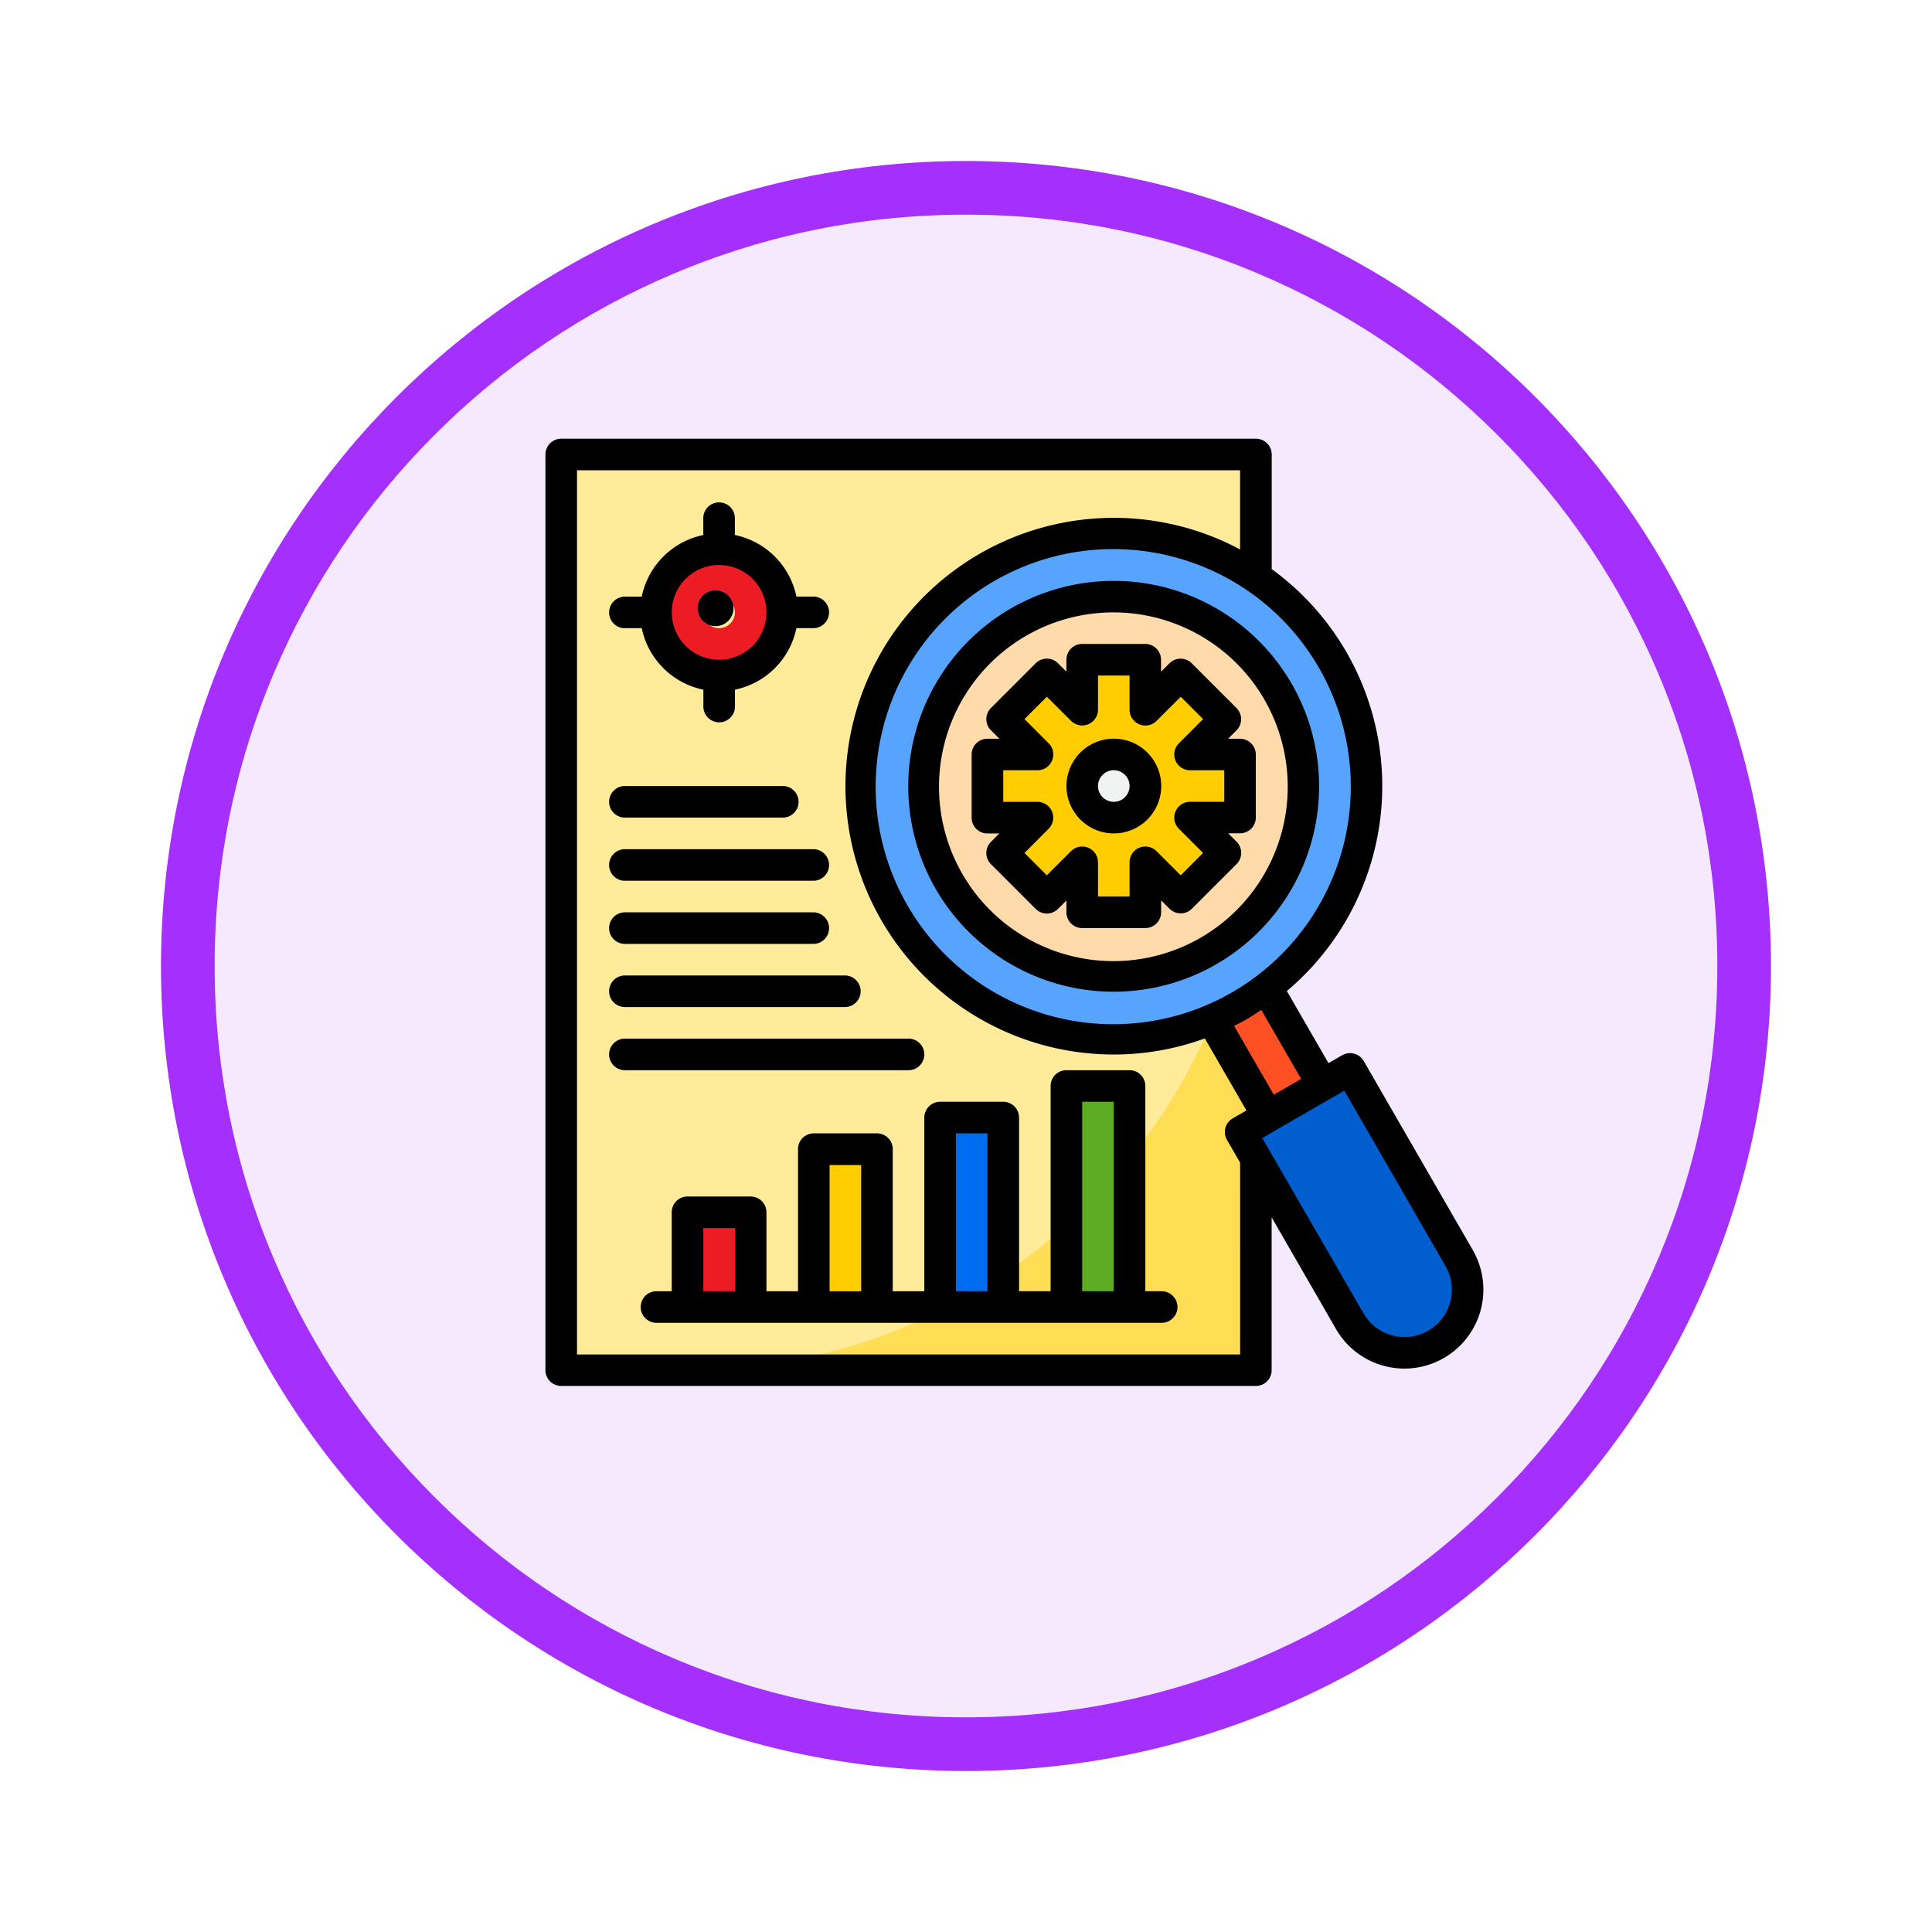 <svg xmlns="http://www.w3.org/2000/svg" xmlns:xlink="http://www.w3.org/1999/xlink" width="108" height="108" viewBox="0 0 108 108">
  <defs>
    <filter id="Trazado_904820" x="0" y="0" width="108" height="108" filterUnits="userSpaceOnUse">
      <feOffset dy="3" input="SourceAlpha"/>
      <feGaussianBlur stdDeviation="3" result="blur"/>
      <feFlood flood-opacity="0.161"/>
      <feComposite operator="in" in2="blur"/>
      <feComposite in="SourceGraphic"/>
    </filter>
  </defs>
  <g id="Grupo_1150699" data-name="Grupo 1150699" transform="translate(-199 -318)">
    <g id="Icono" transform="translate(-416.101 -4682)">
      <g transform="matrix(1, 0, 0, 1, 615.1, 5000)" filter="url(#Trazado_904820)">
        <g id="Trazado_904820-2" data-name="Trazado 904820" transform="translate(9 6)" fill="#f5e9fe">
          <path d="M 45 88.5 C 39.127 88.5 33.43 87.35 28.068 85.082 C 22.889 82.891 18.236 79.755 14.241 75.759 C 10.245 71.764 7.109 67.111 4.918 61.932 C 2.65 56.57 1.5 50.873 1.5 45 C 1.5 39.127 2.65 33.43 4.918 28.068 C 7.109 22.889 10.245 18.236 14.241 14.241 C 18.236 10.245 22.889 7.109 28.068 4.918 C 33.43 2.65 39.127 1.5 45 1.5 C 50.873 1.5 56.57 2.65 61.932 4.918 C 67.111 7.109 71.764 10.245 75.759 14.241 C 79.755 18.236 82.891 22.889 85.082 28.068 C 87.35 33.43 88.5 39.127 88.5 45 C 88.5 50.873 87.35 56.57 85.082 61.932 C 82.891 67.111 79.755 71.764 75.759 75.759 C 71.764 79.755 67.111 82.891 61.932 85.082 C 56.57 87.35 50.873 88.5 45 88.5 Z" stroke="none"/>
          <path d="M 45 3 C 39.329 3 33.829 4.11 28.653 6.299 C 23.652 8.415 19.16 11.443 15.302 15.302 C 11.443 19.16 8.415 23.652 6.299 28.653 C 4.11 33.829 3 39.329 3 45 C 3 50.671 4.11 56.171 6.299 61.347 C 8.415 66.348 11.443 70.84 15.302 74.698 C 19.16 78.557 23.652 81.585 28.653 83.701 C 33.829 85.89 39.329 87 45 87 C 50.671 87 56.171 85.89 61.347 83.701 C 66.348 81.585 70.84 78.557 74.698 74.698 C 78.557 70.84 81.585 66.348 83.701 61.347 C 85.89 56.171 87 50.671 87 45 C 87 39.329 85.89 33.829 83.701 28.653 C 81.585 23.652 78.557 19.16 74.698 15.302 C 70.84 11.443 66.348 8.415 61.347 6.299 C 56.171 4.11 50.671 3 45 3 M 45 0 C 69.853 0 90 20.147 90 45 C 90 69.853 69.853 90 45 90 C 20.147 90 0 69.853 0 45 C 0 20.147 20.147 0 45 0 Z" stroke="none" fill="#a530fe"/>
        </g>
      </g>
    </g>
    <g id="Search_engine_optimize" data-name="Search engine optimize" transform="translate(227.49 340.524)">
      <path id="Trazado_985702" data-name="Trazado 985702" d="M3,3H41.831V54.186H3Z" transform="translate(-0.117 -0.117)" fill="#ffeb99"/>
      <path id="Trazado_985703" data-name="Trazado 985703" d="M11,56.771H42.771V25A31.771,31.771,0,0,1,11,56.771Z" transform="translate(-1.057 -2.702)" fill="#ffde55"/>
      <path id="Trazado_985704" data-name="Trazado 985704" d="M43.181,34.352A14.12,14.12,0,1,1,48.352,15.06a14.12,14.12,0,0,1-5.172,19.292Z" transform="translate(-2.35 -0.705)" fill="#57a4ff"/>
      <path id="Trazado_985705" data-name="Trazado 985705" d="M41.885,31.759a10.59,10.59,0,1,1,3.874-14.465,10.59,10.59,0,0,1-3.874,14.465Z" transform="translate(-2.819 -1.174)" fill="#ffdaaa"/>
      <path id="Trazado_985706" data-name="Trazado 985706" d="M56.96,57.309a3.53,3.53,0,0,0,1.292-4.822l-6.1-10.568-1.529.883-3.057,1.765-1.529.883.851,1.473,5.251,9.1a3.53,3.53,0,0,0,4.822,1.292Z" transform="translate(-5.173 -4.69)" fill="#005ece"/>
      <path id="Trazado_985707" data-name="Trazado 985707" d="M19,47h3.53v8.825H19Z" transform="translate(-1.997 -5.287)" fill="#ffcd00"/>
      <path id="Trazado_985708" data-name="Trazado 985708" d="M11,51h3.53v5.3H11Z" transform="translate(-1.057 -5.756)" fill="#ed1c24"/>
      <path id="Trazado_985709" data-name="Trazado 985709" d="M44.12,24.825h-2.8L43.3,26.8l-2.5,2.5-1.977-1.977v2.8H35.3v-2.8L33.318,29.3l-2.5-2.5L32.8,24.825H30V21.3h2.8l-1.977-1.977,2.5-2.5L35.3,18.8V16h3.53v2.8L40.8,16.821l2.5,2.5L41.323,21.3h2.8Z" transform="translate(-3.289 -1.645)" fill="#ffcd00"/>
      <circle id="Elipse_11551" data-name="Elipse 11551" cx="2" cy="2" r="2" transform="translate(31.51 19.476)" fill="#f1f2f2"/>
      <path id="Trazado_985710" data-name="Trazado 985710" d="M9,12.53A3.53,3.53,0,1,0,12.53,9,3.53,3.53,0,0,0,9,12.53Zm3.53-.883a.883.883,0,1,1-.883.883A.883.883,0,0,1,12.53,11.648Z" transform="translate(-0.822 -0.822)" fill="#ed1c24"/>
      <circle id="Elipse_11552" data-name="Elipse 11552" cx="1" cy="1" r="1" transform="translate(10.51 10.476)" fill="#57a4ff"/>
      <path id="Trazado_985711" data-name="Trazado 985711" d="M47.175,36.8a13.1,13.1,0,0,1-2.875,1.66l-.088.052,3.142,5.443,3.057-1.765-3.142-5.443Z" transform="translate(-4.959 -4.083)" fill="#ff5023"/>
      <path id="Trazado_985712" data-name="Trazado 985712" d="M35,43h3.53V55.355H35Z" transform="translate(-3.877 -4.817)" fill="#5eac24"/>
      <path id="Trazado_985713" data-name="Trazado 985713" d="M27,45h3.53V55.59H27Z" transform="translate(-2.937 -5.052)" fill="#006df0"/>
      <path id="Trazado_985714" data-name="Trazado 985714" d="M30.734,12.538a11.483,11.483,0,1,0,8.7-1.142A11.483,11.483,0,0,0,30.734,12.538Zm14.143,5.082a9.747,9.747,0,1,1-5.9-4.519A9.747,9.747,0,0,1,44.878,17.619Z" transform="translate(-2.7 -1.058)"/>
      <path id="Trazado_985715" data-name="Trazado 985715" d="M53.844,47.362l-6.1-10.574a.883.883,0,0,0-1.206-.323l-.764.441-2.328-4.031A14.982,14.982,0,0,0,42.6,9.29V2.883A.883.883,0,0,0,41.713,2H2.883A.883.883,0,0,0,2,2.883V54.069a.883.883,0,0,0,.883.883H41.713a.883.883,0,0,0,.883-.883V45.527l3.6,6.247a4.413,4.413,0,0,0,7.644-4.413Zm-9.6-9.574-.764.441-.764.441-2.22-3.846c.265-.131.522-.265.778-.416s.5-.317.743-.478ZM45.235,14.8A13.28,13.28,0,1,1,37.2,8.629,13.22,13.22,0,0,1,45.235,14.8Zm-4.4,38.39H3.765V3.765H40.831V8.189a15,15,0,1,0-7.036,28.235,14.826,14.826,0,0,0,5.066-.9l2.324,4.027-.764.441A.883.883,0,0,0,40.1,41.2l.734,1.269Zm11.748-2.938a2.648,2.648,0,0,1-4.854.639l-5.659-9.8,4.589-2.648,5.659,9.809a2.626,2.626,0,0,1,.265,2Z"/>
      <path id="Trazado_985716" data-name="Trazado 985716" d="M37.123,54.355h-.883V42.883A.883.883,0,0,0,35.358,42h-3.53a.883.883,0,0,0-.883.883V54.355H29.181V44.648a.883.883,0,0,0-.883-.883h-3.53a.883.883,0,0,0-.883.883v9.708H22.12V46.413a.883.883,0,0,0-.883-.883h-3.53a.883.883,0,0,0-.883.883v7.943H15.06V49.943a.883.883,0,0,0-.883-.883h-3.53a.883.883,0,0,0-.883.883v4.413H8.883a.883.883,0,0,0,0,1.765H37.123a.883.883,0,1,0,0-1.765Zm-25.593,0v-3.53H13.3v3.53Zm7.06,0V47.3h1.765v7.06Zm7.06,0V45.53h1.765v8.825Zm7.06,0V43.765h1.765v10.59Z" transform="translate(-0.705 -4.699)"/>
      <path id="Trazado_985717" data-name="Trazado 985717" d="M38.708,15h-3.53a.883.883,0,0,0-.883.883v.667l-.47-.47a.883.883,0,0,0-1.248,0l-2.5,2.5a.883.883,0,0,0,0,1.248l.47.47h-.667a.883.883,0,0,0-.883.883v3.53a.883.883,0,0,0,.883.883h.667l-.47.47a.883.883,0,0,0,0,1.248l2.5,2.5a.883.883,0,0,0,1.248,0l.47-.47V30a.883.883,0,0,0,.883.883h3.53A.883.883,0,0,0,39.59,30v-.667l.47.47a.883.883,0,0,0,1.248,0l2.5-2.5a.883.883,0,0,0,0-1.248l-.47-.47H44a.883.883,0,0,0,.883-.883v-3.53A.883.883,0,0,0,44,20.3h-.667l.47-.47a.883.883,0,0,0,0-1.248l-2.5-2.5a.883.883,0,0,0-1.248,0l-.47.47v-.667A.883.883,0,0,0,38.708,15Zm1.977,2.951,1.25,1.25-1.353,1.353a.883.883,0,0,0,.624,1.506H43.12v1.765H41.205a.883.883,0,0,0-.624,1.506l1.353,1.353-1.25,1.25-1.353-1.353a.883.883,0,0,0-1.506.624V29.12H36.06V27.205a.883.883,0,0,0-1.506-.624L33.2,27.934l-1.25-1.25L33.3,25.332a.883.883,0,0,0-.624-1.506H30.765V22.06H32.68a.883.883,0,0,0,.624-1.506L31.951,19.2l1.25-1.25L34.554,19.3a.883.883,0,0,0,1.506-.624V16.765h1.765V18.68a.883.883,0,0,0,1.506.624Z" transform="translate(-3.172 -1.527)"/>
      <path id="Trazado_985718" data-name="Trazado 985718" d="M37.648,21A2.648,2.648,0,1,0,40.3,23.648,2.648,2.648,0,0,0,37.648,21Zm0,3.53a.883.883,0,1,1,.883-.883A.883.883,0,0,1,37.648,24.53Z" transform="translate(-3.877 -2.232)"/>
      <path id="Trazado_985719" data-name="Trazado 985719" d="M6.883,13.06h.971A4.427,4.427,0,0,0,11.3,16.5v.971a.883.883,0,0,0,1.765,0V16.5A4.427,4.427,0,0,0,16.5,13.06h.971a.883.883,0,0,0,0-1.765H16.5A4.427,4.427,0,0,0,13.06,7.853V6.883a.883.883,0,0,0-1.765,0v.971A4.427,4.427,0,0,0,7.853,11.3H6.883a.883.883,0,0,0,0,1.765Zm5.3-3.53A2.648,2.648,0,1,1,9.53,12.178,2.648,2.648,0,0,1,12.178,9.53Z" transform="translate(-0.47 -0.47)"/>
      <circle id="Elipse_11553" data-name="Elipse 11553" cx="1" cy="1" r="1" transform="translate(10.51 10.476)"/>
      <path id="Trazado_985720" data-name="Trazado 985720" d="M6.883,25.765h8.825a.883.883,0,1,0,0-1.765H6.883a.883.883,0,0,0,0,1.765Z" transform="translate(-0.47 -2.585)"/>
      <path id="Trazado_985721" data-name="Trazado 985721" d="M6.883,29.765h10.59a.883.883,0,0,0,0-1.765H6.883a.883.883,0,0,0,0,1.765Z" transform="translate(-0.47 -3.054)"/>
      <path id="Trazado_985722" data-name="Trazado 985722" d="M6.883,33.765h10.59a.883.883,0,0,0,0-1.765H6.883a.883.883,0,0,0,0,1.765Z" transform="translate(-0.47 -3.524)"/>
      <path id="Trazado_985723" data-name="Trazado 985723" d="M6.883,37.765H19.238a.883.883,0,0,0,0-1.765H6.883a.883.883,0,0,0,0,1.765Z" transform="translate(-0.47 -3.994)"/>
      <path id="Trazado_985724" data-name="Trazado 985724" d="M23.65,40.883A.883.883,0,0,0,22.768,40H6.883a.883.883,0,0,0,0,1.765H22.768A.883.883,0,0,0,23.65,40.883Z" transform="translate(-0.47 -4.464)"/>
    </g>
  </g>
</svg>
